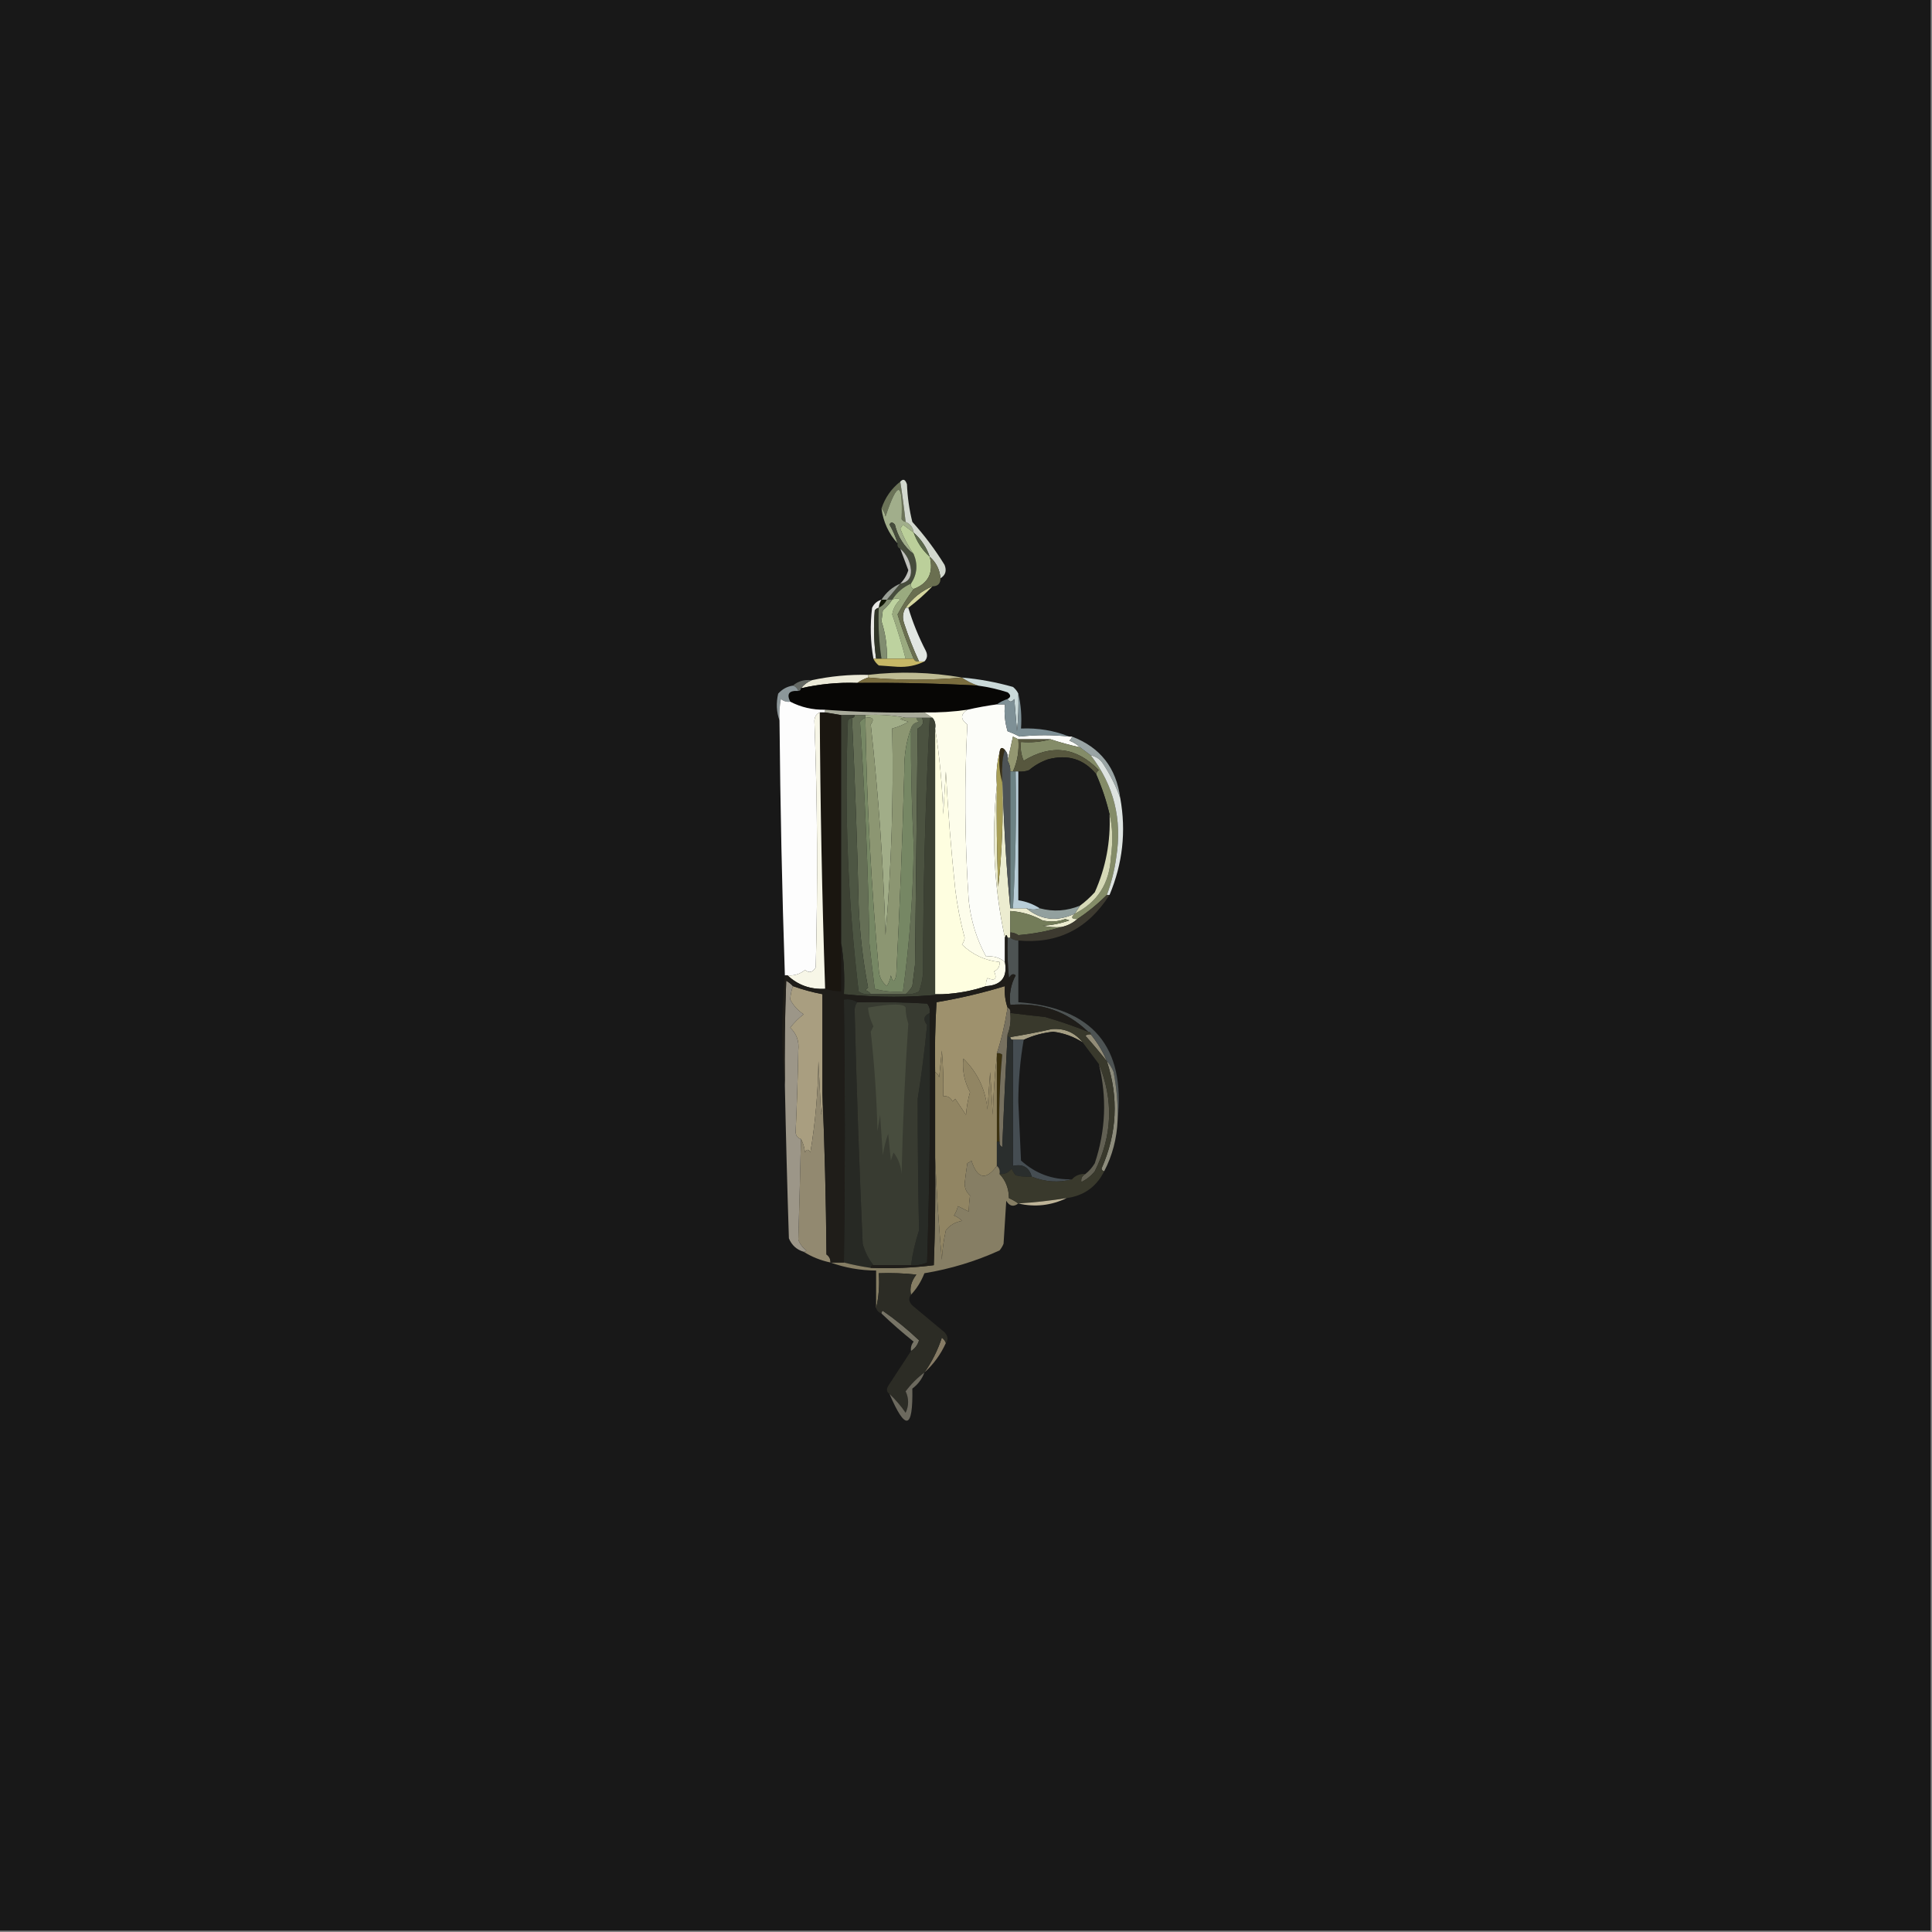 <?xml version="1.0" encoding="UTF-8"?>
<!DOCTYPE svg PUBLIC "-//W3C//DTD SVG 1.1//EN" "http://www.w3.org/Graphics/SVG/1.1/DTD/svg11.dtd">
<svg xmlns="http://www.w3.org/2000/svg" version="1.1" width="720px" height="720px" style="shape-rendering:geometricPrecision; text-rendering:geometricPrecision; image-rendering:optimizeQuality; fill-rule:evenodd; clip-rule:evenodd" xmlns:xlink="http://www.w3.org/1999/xlink">
<rect width="100%" height="100%" fill="#808080" stroke="none"/>
<g><path style="opacity:1" fill="#181818" d="M -0.5,-0.5 C 239.5,-0.5 479.5,-0.5 719.5,-0.5C 719.5,239.5 719.5,479.5 719.5,719.5C 479.5,719.5 239.5,719.5 -0.5,719.5C -0.5,479.5 -0.5,239.5 -0.5,-0.5 Z"/></g>
<g><path style="opacity:1" fill="#6b7358" d="M 335.5,179.5 C 336.266,184.363 336.932,189.363 337.5,194.5C 336.883,194.389 336.383,194.056 336,193.5C 336.545,179.278 334.545,178.945 330,192.5C 329.768,191.263 329.268,190.263 328.5,189.5C 329.861,185.429 332.195,182.095 335.5,179.5 Z"/></g>
<g><path style="opacity:1" fill="#a1ae8b" d="M 337.5,194.5 C 339.262,195.262 340.262,196.596 340.5,198.5C 339.185,197.524 337.852,196.524 336.5,195.5C 336.167,196 335.833,196.5 335.5,197C 336.79,200.415 338.456,203.582 340.5,206.5C 336.954,203.774 334.621,200.107 333.5,195.5C 332.604,194.494 331.938,194.494 331.5,195.5C 332.788,197.739 333.788,200.072 334.5,202.5C 331.171,198.839 329.171,194.506 328.5,189.5C 329.268,190.263 329.768,191.263 330,192.5C 334.545,178.945 336.545,179.278 336,193.5C 336.383,194.056 336.883,194.389 337.5,194.5 Z"/></g>
<g><path style="opacity:1" fill="#d2d8ce" d="M 335.5,179.5 C 336.566,178.308 337.399,178.641 338,180.5C 338.189,185.251 338.855,189.917 340,194.5C 344.487,199.476 348.487,204.809 352,210.5C 352.877,212.674 352.377,214.341 350.5,215.5C 350.206,212.246 348.873,209.579 346.5,207.5C 345.277,203.951 343.277,200.951 340.5,198.5C 340.262,196.596 339.262,195.262 337.5,194.5C 336.932,189.363 336.266,184.363 335.5,179.5 Z"/></g>
<g><path style="opacity:1" fill="#464c3c" d="M 340.5,206.5 C 342.122,210.376 341.789,214.043 339.5,217.5C 336.553,218.781 334.219,220.781 332.5,223.5C 331.833,223.5 331.167,223.5 330.5,223.5C 332.167,221.5 333.833,219.5 335.5,217.5C 338.286,217.044 339.619,215.377 339.5,212.5C 339.2,209.234 337.867,206.567 335.5,204.5C 334.662,204.158 334.328,203.492 334.5,202.5C 333.788,200.072 332.788,197.739 331.5,195.5C 331.938,194.494 332.604,194.494 333.5,195.5C 334.621,200.107 336.954,203.774 340.5,206.5 Z"/></g>
<g><path style="opacity:1" fill="#bbcf9a" d="M 340.5,198.5 C 341.759,202.025 343.759,205.025 346.5,207.5C 347.968,213.422 345.968,217.422 340.5,219.5C 339.662,219.158 339.328,218.492 339.5,217.5C 341.789,214.043 342.122,210.376 340.5,206.5C 338.456,203.582 336.79,200.415 335.5,197C 335.833,196.5 336.167,196 336.5,195.5C 337.852,196.524 339.185,197.524 340.5,198.5 Z"/></g>
<g><path style="opacity:1" fill="#5b694b" d="M 340.5,198.5 C 343.277,200.951 345.277,203.951 346.5,207.5C 343.759,205.025 341.759,202.025 340.5,198.5 Z"/></g>
<g><path style="opacity:1" fill="#c0c1bc" d="M 335.5,204.5 C 337.867,206.567 339.2,209.234 339.5,212.5C 339.619,215.377 338.286,217.044 335.5,217.5C 336.908,216.089 337.908,214.423 338.5,212.5C 337.49,209.817 336.49,207.151 335.5,204.5 Z"/></g>
<g><path style="opacity:1" fill="#9a9f96" d="M 335.5,217.5 C 333.833,219.5 332.167,221.5 330.5,223.5C 329.833,223.5 329.167,223.5 328.5,223.5C 330.239,220.757 332.573,218.757 335.5,217.5 Z"/></g>
<g><path style="opacity:1" fill="#d4d69e" d="M 347.5,218.5 C 344.729,221.392 341.729,224.058 338.5,226.5C 338.167,226.5 337.833,226.5 337.5,226.5C 340.095,222.874 343.428,220.208 347.5,218.5 Z"/></g>
<g><path style="opacity:1" fill="#111706" d="M 328.5,223.5 C 329.167,223.5 329.833,223.5 330.5,223.5C 329.833,224.833 328.833,225.833 327.5,226.5C 327.557,225.391 327.89,224.391 328.5,223.5 Z"/></g>
<g><path style="opacity:1" fill="#e1e6e1" d="M 337.5,226.5 C 337.833,226.5 338.167,226.5 338.5,226.5C 340.168,231.998 342.335,237.331 345,242.5C 345.765,244.066 345.598,245.399 344.5,246.5C 343.833,246.5 343.167,246.5 342.5,246.5C 340.405,241.971 338.572,237.304 337,232.5C 336.211,230.288 336.378,228.288 337.5,226.5 Z"/></g>
<g><path style="opacity:1" fill="#9aaa7f" d="M 339.5,217.5 C 339.328,218.492 339.662,219.158 340.5,219.5C 338.27,222.555 336.27,225.721 334.5,229C 336.209,234.63 338.209,240.13 340.5,245.5C 339.5,245.5 338.5,245.5 337.5,245.5C 336.069,239.948 334.403,234.448 332.5,229C 332.834,226.825 333.834,224.992 335.5,223.5C 334.767,222.913 333.767,222.913 332.5,223.5C 334.219,220.781 336.553,218.781 339.5,217.5 Z"/></g>
<g><path style="opacity:1" fill="#e8e8e5" d="M 328.5,223.5 C 327.89,224.391 327.557,225.391 327.5,226.5C 326.883,226.611 326.383,226.944 326,227.5C 325.501,233.516 325.668,239.516 326.5,245.5C 326.167,245.5 325.833,245.5 325.5,245.5C 324.376,239.248 324.21,232.915 325,226.5C 325.759,224.937 326.926,223.937 328.5,223.5 Z"/></g>
<g><path style="opacity:1" fill="#303527" d="M 327.5,226.5 C 327.209,232.923 327.542,239.256 328.5,245.5C 327.833,245.5 327.167,245.5 326.5,245.5C 325.668,239.516 325.501,233.516 326,227.5C 326.383,226.944 326.883,226.611 327.5,226.5 Z"/></g>
<g><path style="opacity:1" fill="#bdd29f" d="M 337.5,245.5 C 335.167,245.5 332.833,245.5 330.5,245.5C 330.649,240.691 329.983,236.025 328.5,231.5C 328.667,230.167 328.833,228.833 329,227.5C 330.376,226.295 331.542,224.962 332.5,223.5C 333.767,222.913 334.767,222.913 335.5,223.5C 333.834,224.992 332.834,226.825 332.5,229C 334.403,234.448 336.069,239.948 337.5,245.5 Z"/></g>
<g><path style="opacity:1" fill="#818d70" d="M 330.5,223.5 C 331.167,223.5 331.833,223.5 332.5,223.5C 331.542,224.962 330.376,226.295 329,227.5C 328.833,228.833 328.667,230.167 328.5,231.5C 329.983,236.025 330.649,240.691 330.5,245.5C 329.833,245.5 329.167,245.5 328.5,245.5C 327.542,239.256 327.209,232.923 327.5,226.5C 328.833,225.833 329.833,224.833 330.5,223.5 Z"/></g>
<g><path style="opacity:1" fill="#6a6f50" d="M 346.5,207.5 C 348.873,209.579 350.206,212.246 350.5,215.5C 350.5,217.5 349.5,218.5 347.5,218.5C 343.428,220.208 340.095,222.874 337.5,226.5C 336.378,228.288 336.211,230.288 337,232.5C 338.572,237.304 340.405,241.971 342.5,246.5C 341.508,246.672 340.842,246.338 340.5,245.5C 338.209,240.13 336.209,234.63 334.5,229C 336.27,225.721 338.27,222.555 340.5,219.5C 345.968,217.422 347.968,213.422 346.5,207.5 Z"/></g>
<g><path style="opacity:1" fill="#c6b766" d="M 325.5,245.5 C 325.833,245.5 326.167,245.5 326.5,245.5C 327.167,245.5 327.833,245.5 328.5,245.5C 329.167,245.5 329.833,245.5 330.5,245.5C 332.833,245.5 335.167,245.5 337.5,245.5C 338.5,245.5 339.5,245.5 340.5,245.5C 340.842,246.338 341.508,246.672 342.5,246.5C 343.167,246.5 343.833,246.5 344.5,246.5C 341.474,248.019 338.141,248.685 334.5,248.5C 332.167,248.333 329.833,248.167 327.5,248C 326.619,247.292 325.953,246.458 325.5,245.5 Z"/></g>
<g><path style="opacity:1" fill="#bebb93" d="M 358.5,252.5 C 346.816,253.554 335.149,253.554 323.5,252.5C 323.5,252.167 323.5,251.833 323.5,251.5C 335.203,250.14 346.869,250.474 358.5,252.5 Z"/></g>
<g><path style="opacity:1" fill="#ebe9d7" d="M 323.5,251.5 C 323.5,251.833 323.5,252.167 323.5,252.5C 322.005,252.989 320.671,253.655 319.5,254.5C 312.398,254.251 305.398,254.918 298.5,256.5C 299.59,255.143 300.924,254.143 302.5,253.5C 309.41,252.007 316.41,251.341 323.5,251.5 Z"/></g>
<g><path style="opacity:1" fill="#796c3e" d="M 323.5,252.5 C 335.149,253.554 346.816,253.554 358.5,252.5C 360.371,253.797 362.371,254.797 364.5,255.5C 349.515,254.691 334.515,254.358 319.5,254.5C 320.671,253.655 322.005,252.989 323.5,252.5 Z"/></g>
<g><path style="opacity:1" fill="#646863" d="M 302.5,253.5 C 300.924,254.143 299.59,255.143 298.5,256.5C 298.5,257.167 298.167,257.5 297.5,257.5C 297.167,256.5 296.5,255.833 295.5,255.5C 297.438,253.837 299.772,253.171 302.5,253.5 Z"/></g>
<g><path style="opacity:1" fill="#070605" d="M 319.5,254.5 C 334.515,254.358 349.515,254.691 364.5,255.5C 368.229,256.013 371.896,256.846 375.5,258C 376.774,258.977 376.774,259.811 375.5,260.5C 374.005,260.989 372.671,261.655 371.5,262.5C 367.803,263.008 364.136,263.674 360.5,264.5C 355.203,265.275 349.87,265.608 344.5,265.5C 332.141,265.728 319.807,265.395 307.5,264.5C 302.85,264.586 298.517,263.586 294.5,261.5C 293.046,258.6 294.046,257.267 297.5,257.5C 298.167,257.5 298.5,257.167 298.5,256.5C 305.398,254.918 312.398,254.251 319.5,254.5 Z"/></g>
<g><path style="opacity:1" fill="#8c979a" d="M 295.5,255.5 C 296.5,255.833 297.167,256.5 297.5,257.5C 294.046,257.267 293.046,258.6 294.5,261.5C 293.178,261.67 292.011,261.337 291,260.5C 290.503,263.146 290.336,265.813 290.5,268.5C 289.359,265.36 289.192,262.027 290,258.5C 291.488,256.84 293.321,255.84 295.5,255.5 Z"/></g>
<g><path style="opacity:1" fill="#cad9d9" d="M 358.5,252.5 C 364.941,253.063 371.275,254.23 377.5,256C 378.381,256.708 379.047,257.542 379.5,258.5C 379.666,263.179 379.499,267.845 379,272.5C 378.667,268.5 378.333,264.5 378,260.5C 377.023,261.774 376.189,261.774 375.5,260.5C 376.774,259.811 376.774,258.977 375.5,258C 371.896,256.846 368.229,256.013 364.5,255.5C 362.371,254.797 360.371,253.797 358.5,252.5 Z"/></g>
<g><path style="opacity:1" fill="#fdfdfd" d="M 294.5,261.5 C 298.517,263.586 302.85,264.586 307.5,264.5C 307.5,264.833 307.5,265.167 307.5,265.5C 306.833,265.5 306.167,265.5 305.5,265.5C 304.307,265.97 303.64,266.97 303.5,268.5C 304.644,299.15 304.811,329.817 304,360.5C 302.921,362.394 301.587,362.727 300,361.5C 298.103,363.016 295.936,363.683 293.5,363.5C 293.167,363.5 292.833,363.5 292.5,363.5C 291.45,331.906 290.783,300.239 290.5,268.5C 290.336,265.813 290.503,263.146 291,260.5C 292.011,261.337 293.178,261.67 294.5,261.5 Z"/></g>
<g><path style="opacity:1" fill="#fcfdf9" d="M 371.5,262.5 C 372.5,262.5 373.5,262.5 374.5,262.5C 374.18,265.898 374.513,269.232 375.5,272.5C 377.059,273.074 378.559,273.74 380,274.5C 386.236,273.812 392.403,273.812 398.5,274.5C 398.833,274.5 399.167,274.5 399.5,274.5C 399.389,275.117 399.056,275.617 398.5,276C 400.066,276.608 401.4,277.442 402.5,278.5C 398.777,277.703 395.11,276.703 391.5,275.5C 387.5,275.5 383.5,275.5 379.5,275.5C 378.85,275.196 378.183,274.863 377.5,274.5C 376.833,277.642 376.166,280.642 375.5,283.5C 375.768,281.901 375.434,280.568 374.5,279.5C 373.377,278.243 372.711,278.576 372.5,280.5C 371.517,284.298 371.183,288.298 371.5,292.5C 369.454,311.68 370.454,330.68 374.5,349.5C 374.5,352.5 374.5,355.5 374.5,358.5C 372.521,356.832 370.188,356.166 367.5,356.5C 363.974,350.1 361.807,343.1 361,335.5C 359.521,313.608 359.355,291.774 360.5,270C 357.892,268.063 357.892,266.23 360.5,264.5C 364.136,263.674 367.803,263.008 371.5,262.5 Z"/></g>
<g><path style="opacity:1" fill="#a9ab9b" d="M 307.5,265.5 C 307.5,265.167 307.5,264.833 307.5,264.5C 319.807,265.395 332.141,265.728 344.5,265.5C 345.5,266.167 346.5,266.833 347.5,267.5C 347.167,267.5 346.833,267.5 346.5,267.5C 345.5,267.5 344.5,267.5 343.5,267.5C 342.833,267.5 342.167,267.5 341.5,267.5C 340.167,267.5 338.833,267.5 337.5,267.5C 332.695,266.513 327.695,266.179 322.5,266.5C 321.167,266.5 319.833,266.5 318.5,266.5C 316.833,266.5 315.167,266.5 313.5,266.5C 311.5,266.167 309.5,265.833 307.5,265.5 Z"/></g>
<g><path style="opacity:1" fill="#fdfdeb" d="M 360.5,264.5 C 357.892,266.23 357.892,268.063 360.5,270C 359.355,291.774 359.521,313.608 361,335.5C 361.807,343.1 363.974,350.1 367.5,356.5C 370.188,356.166 372.521,356.832 374.5,358.5C 375.519,364.144 373.186,367.144 367.5,367.5C 367.351,366.448 367.517,365.448 368,364.5C 370.833,365.667 371.667,364.833 370.5,362C 371.973,361.29 372.64,360.124 372.5,358.5C 367.119,357.979 362.452,355.812 358.5,352C 359.059,351.275 359.392,350.442 359.5,349.5C 357.917,343.591 356.751,337.591 356,331.5C 354.443,316.864 353.277,302.197 352.5,287.5C 352.167,292.833 351.833,298.167 351.5,303.5C 351.153,292.468 350.153,281.802 348.5,271.5C 348.768,269.901 348.434,268.568 347.5,267.5C 346.5,266.833 345.5,266.167 344.5,265.5C 349.87,265.608 355.203,265.275 360.5,264.5 Z"/></g>
<g><path style="opacity:1" fill="#7e9096" d="M 379.5,258.5 C 380.485,262.634 380.818,266.968 380.5,271.5C 386.835,271.238 392.835,272.238 398.5,274.5C 392.403,273.812 386.236,273.812 380,274.5C 378.559,273.74 377.059,273.074 375.5,272.5C 374.513,269.232 374.18,265.898 374.5,262.5C 373.5,262.5 372.5,262.5 371.5,262.5C 372.671,261.655 374.005,260.989 375.5,260.5C 376.189,261.774 377.023,261.774 378,260.5C 378.333,264.5 378.667,268.5 379,272.5C 379.499,267.845 379.666,263.179 379.5,258.5 Z"/></g>
<g><path style="opacity:1" fill="#848c68" d="M 391.5,275.5 C 395.11,276.703 398.777,277.703 402.5,278.5C 403.795,279.488 405.128,280.488 406.5,281.5C 415.094,292.673 418.261,305.339 416,319.5C 415.34,324.31 414.173,328.977 412.5,333.5C 409.129,336.871 405.463,339.871 401.5,342.5C 399.302,342.591 398.969,341.925 400.5,340.5C 408.966,336.276 413.466,329.276 414,319.5C 414.813,313.41 414.646,308.076 413.5,303.5C 412.31,298.433 410.643,293.433 408.5,288.5C 408.611,287.883 408.944,287.383 409.5,287C 401.159,278.398 391.826,277.231 381.5,283.5C 380.526,281.257 380.192,278.924 380.5,276.5C 384.371,276.815 388.038,276.482 391.5,275.5 Z"/></g>
<g><path style="opacity:1" fill="#949771" d="M 379.5,275.5 C 379.849,279.742 379.183,283.742 377.5,287.5C 377.167,287.5 376.833,287.5 376.5,287.5C 376.567,286.041 376.234,284.708 375.5,283.5C 376.166,280.642 376.833,277.642 377.5,274.5C 378.183,274.863 378.85,275.196 379.5,275.5 Z"/></g>
<g><path style="opacity:1" fill="#57573e" d="M 379.5,275.5 C 383.5,275.5 387.5,275.5 391.5,275.5C 388.038,276.482 384.371,276.815 380.5,276.5C 380.192,278.924 380.526,281.257 381.5,283.5C 391.826,277.231 401.159,278.398 409.5,287C 408.944,287.383 408.611,287.883 408.5,288.5C 403.872,282.848 397.872,281.015 390.5,283C 387.929,283.901 385.596,285.234 383.5,287C 382.207,287.49 380.873,287.657 379.5,287.5C 379.167,287.5 378.833,287.5 378.5,287.5C 378.167,287.5 377.833,287.5 377.5,287.5C 379.183,283.742 379.849,279.742 379.5,275.5 Z"/></g>
<g><path style="opacity:1" fill="#352d17" d="M 374.5,279.5 C 373.85,281.435 373.517,283.435 373.5,285.5C 373.5,287.5 373.5,289.5 373.5,291.5C 372.518,288.038 372.185,284.371 372.5,280.5C 372.711,278.576 373.377,278.243 374.5,279.5 Z"/></g>
<g><path style="opacity:1" fill="#99a4a4" d="M 399.5,274.5 C 410.019,278.497 416.019,286.164 417.5,297.5C 415.907,292.98 413.74,288.647 411,284.5C 409.871,282.859 408.371,281.859 406.5,281.5C 405.128,280.488 403.795,279.488 402.5,278.5C 401.4,277.442 400.066,276.608 398.5,276C 399.056,275.617 399.389,275.117 399.5,274.5 Z"/></g>
<g><path style="opacity:1" fill="#191919" d="M 408.5,288.5 C 410.643,293.433 412.31,298.433 413.5,303.5C 413.934,313.642 412.101,323.309 408,332.5C 406.27,334.402 404.437,336.069 402.5,337.5C 397.571,339.531 392.571,339.864 387.5,338.5C 385.046,336.94 382.38,335.94 379.5,335.5C 379.5,319.5 379.5,303.5 379.5,287.5C 380.873,287.657 382.207,287.49 383.5,287C 385.596,285.234 387.929,283.901 390.5,283C 397.872,281.015 403.872,282.848 408.5,288.5 Z"/></g>
<g><path style="opacity:1" fill="#fefee0" d="M 348.5,271.5 C 350.153,281.802 351.153,292.468 351.5,303.5C 351.833,298.167 352.167,292.833 352.5,287.5C 353.277,302.197 354.443,316.864 356,331.5C 356.751,337.591 357.917,343.591 359.5,349.5C 359.392,350.442 359.059,351.275 358.5,352C 362.452,355.812 367.119,357.979 372.5,358.5C 372.64,360.124 371.973,361.29 370.5,362C 371.667,364.833 370.833,365.667 368,364.5C 367.517,365.448 367.351,366.448 367.5,367.5C 362.346,369.238 357.012,370.238 351.5,370.5C 350.5,370.5 349.5,370.5 348.5,370.5C 348.5,337.5 348.5,304.5 348.5,271.5 Z"/></g>
<g><path style="opacity:1" fill="#1a1610" d="M 305.5,265.5 C 306.167,265.5 306.833,265.5 307.5,265.5C 309.5,265.833 311.5,266.167 313.5,266.5C 313.5,294.833 313.5,323.167 313.5,351.5C 313.5,357.5 313.5,363.5 313.5,369.5C 311.435,369.483 309.435,369.15 307.5,368.5C 306.36,334.24 305.693,299.907 305.5,265.5 Z"/></g>
<g><path style="opacity:1" fill="#a1ad88" d="M 322.5,267.5 C 322.5,267.167 322.5,266.833 322.5,266.5C 327.695,266.179 332.695,266.513 337.5,267.5C 336.761,267.369 336.094,267.536 335.5,268C 336.5,268.333 337.5,268.667 338.5,269C 336.58,270.122 334.58,270.956 332.5,271.5C 333.049,297.219 332.215,322.885 330,348.5C 329.214,322.185 327.381,296.018 324.5,270C 325.943,267.922 325.276,267.089 322.5,267.5 Z"/></g>
<g><path style="opacity:1" fill="#dde3e0" d="M 406.5,281.5 C 408.371,281.859 409.871,282.859 411,284.5C 413.74,288.647 415.907,292.98 417.5,297.5C 419.723,309.808 418.39,321.808 413.5,333.5C 413.167,333.5 412.833,333.5 412.5,333.5C 414.173,328.977 415.34,324.31 416,319.5C 418.261,305.339 415.094,292.673 406.5,281.5 Z"/></g>
<g><path style="opacity:1" fill="#ececd0" d="M 373.5,285.5 C 373.838,303.357 374.838,321.024 376.5,338.5C 376.833,338.5 377.167,338.5 377.5,338.5C 379.167,338.5 380.833,338.5 382.5,338.5C 387.998,342.927 393.998,343.594 400.5,340.5C 398.969,341.925 399.302,342.591 401.5,342.5C 399.819,344.008 397.819,345.008 395.5,345.5C 393.143,345.663 390.81,345.497 388.5,345C 391.956,344.82 395.289,344.153 398.5,343C 398,342.833 397.5,342.667 397,342.5C 394.213,343.517 391.38,343.684 388.5,343C 384.732,340.944 380.732,339.778 376.5,339.5C 376.5,342.167 376.5,344.833 376.5,347.5C 376.5,348.167 376.5,348.833 376.5,349.5C 376.167,349.5 375.833,349.5 375.5,349.5C 375.167,348.167 374.833,348.167 374.5,349.5C 370.454,330.68 369.454,311.68 371.5,292.5C 371.333,305.171 371.5,317.838 372,330.5C 373.443,317.574 373.943,304.574 373.5,291.5C 373.5,289.5 373.5,287.5 373.5,285.5 Z"/></g>
<g><path style="opacity:1" fill="#d6d9b7" d="M 400.5,340.5 C 401.167,339.5 401.833,338.5 402.5,337.5C 404.437,336.069 406.27,334.402 408,332.5C 412.101,323.309 413.934,313.642 413.5,303.5C 414.646,308.076 414.813,313.41 414,319.5C 413.466,329.276 408.966,336.276 400.5,340.5 Z"/></g>
<g><path style="opacity:1" fill="#4d5356" d="M 374.5,279.5 C 375.434,280.568 375.768,281.901 375.5,283.5C 376.234,284.708 376.567,286.041 376.5,287.5C 376.5,304.5 376.5,321.5 376.5,338.5C 374.838,321.024 373.838,303.357 373.5,285.5C 373.517,283.435 373.85,281.435 374.5,279.5 Z"/></g>
<g><path style="opacity:1" fill="#6c8284" d="M 376.5,287.5 C 376.833,287.5 377.167,287.5 377.5,287.5C 377.833,287.5 378.167,287.5 378.5,287.5C 378.818,304.577 378.485,321.577 377.5,338.5C 377.167,338.5 376.833,338.5 376.5,338.5C 376.5,321.5 376.5,304.5 376.5,287.5 Z"/></g>
<g><path style="opacity:1" fill="#656f56" d="M 318.5,266.5 C 319.833,266.5 321.167,266.5 322.5,266.5C 322.5,266.833 322.5,267.167 322.5,267.5C 321.711,267.783 321.044,268.283 320.5,269C 322.34,296.279 323.507,323.779 324,351.5C 324.594,357.175 325.26,362.842 326,368.5C 329.394,369.456 332.894,369.789 336.5,369.5C 338.99,351.442 340.323,333.276 340.5,315C 339.74,300.509 339.407,286.009 339.5,271.5C 339.881,270.069 340.881,269.236 342.5,269C 341.944,268.617 341.611,268.117 341.5,267.5C 342.167,267.5 342.833,267.5 343.5,267.5C 344.512,269.1 344.012,270.434 342,271.5C 341.667,300.833 341.333,330.167 341,359.5C 340.667,362.167 340.333,364.833 340,367.5C 339.302,368.691 338.469,369.691 337.5,370.5C 333.167,370.5 328.833,370.5 324.5,370.5C 324.082,369.778 323.416,369.278 322.5,369C 322.833,368.667 323.167,368.333 323.5,368C 321.559,357.97 320.393,347.803 320,337.5C 319.458,314.141 318.624,290.808 317.5,267.5C 318.167,267.5 318.5,267.167 318.5,266.5 Z"/></g>
<g><path style="opacity:1" fill="#b8cdd7" d="M 378.5,287.5 C 378.833,287.5 379.167,287.5 379.5,287.5C 379.5,303.5 379.5,319.5 379.5,335.5C 382.38,335.94 385.046,336.94 387.5,338.5C 386.065,339.096 384.398,339.096 382.5,338.5C 380.833,338.5 379.167,338.5 377.5,338.5C 378.485,321.577 378.818,304.577 378.5,287.5 Z"/></g>
<g><path style="opacity:1" fill="#f7f6e7" d="M 305.5,265.5 C 305.693,299.907 306.36,334.24 307.5,368.5C 302.032,368.791 297.365,367.124 293.5,363.5C 295.936,363.683 298.103,363.016 300,361.5C 301.587,362.727 302.921,362.394 304,360.5C 304.811,329.817 304.644,299.15 303.5,268.5C 303.64,266.97 304.307,265.97 305.5,265.5 Z"/></g>
<g><path style="opacity:1" fill="#a79e56" d="M 372.5,280.5 C 372.185,284.371 372.518,288.038 373.5,291.5C 373.943,304.574 373.443,317.574 372,330.5C 371.5,317.838 371.333,305.171 371.5,292.5C 371.183,288.298 371.517,284.298 372.5,280.5 Z"/></g>
<g><path style="opacity:1" fill="#92a09e" d="M 402.5,337.5 C 401.833,338.5 401.167,339.5 400.5,340.5C 393.998,343.594 387.998,342.927 382.5,338.5C 384.398,339.096 386.065,339.096 387.5,338.5C 392.571,339.864 397.571,339.531 402.5,337.5 Z"/></g>
<g><path style="opacity:1" fill="#737c59" d="M 395.5,345.5 C 390.399,347.049 385.066,348.049 379.5,348.5C 378.583,347.873 377.583,347.539 376.5,347.5C 376.5,344.833 376.5,342.167 376.5,339.5C 380.732,339.778 384.732,340.944 388.5,343C 391.38,343.684 394.213,343.517 397,342.5C 397.5,342.667 398,342.833 398.5,343C 395.289,344.153 391.956,344.82 388.5,345C 390.81,345.497 393.143,345.663 395.5,345.5 Z"/></g>
<g><path style="opacity:1" fill="#3d4234" d="M 313.5,266.5 C 315.167,266.5 316.833,266.5 318.5,266.5C 318.5,267.167 318.167,267.5 317.5,267.5C 316.883,267.611 316.383,267.944 316,268.5C 314.656,302.29 315.989,335.957 320,369.5C 321.356,370.38 322.856,370.714 324.5,370.5C 328.833,370.5 333.167,370.5 337.5,370.5C 339.262,370.643 340.929,370.309 342.5,369.5C 343.314,367.234 343.814,364.9 344,362.5C 344.011,330.786 344.845,299.12 346.5,267.5C 346.833,267.5 347.167,267.5 347.5,267.5C 348.434,268.568 348.768,269.901 348.5,271.5C 348.5,304.5 348.5,337.5 348.5,370.5C 349.5,370.5 350.5,370.5 351.5,370.5C 339.307,371.783 326.974,371.783 314.5,370.5C 314.823,363.978 314.49,357.645 313.5,351.5C 313.5,323.167 313.5,294.833 313.5,266.5 Z"/></g>
<g><path style="opacity:1" fill="#8c9672" d="M 322.5,267.5 C 325.276,267.089 325.943,267.922 324.5,270C 327.381,296.018 329.214,322.185 330,348.5C 332.215,322.885 333.049,297.219 332.5,271.5C 334.58,270.956 336.58,270.122 338.5,269C 337.5,268.667 336.5,268.333 335.5,268C 336.094,267.536 336.761,267.369 337.5,267.5C 338.833,267.5 340.167,267.5 341.5,267.5C 341.611,268.117 341.944,268.617 342.5,269C 340.881,269.236 339.881,270.069 339.5,271.5C 337.711,276.407 336.878,281.74 337,287.5C 336.323,312.85 335.323,338.183 334,363.5C 333.333,366.167 332.667,366.167 332,363.5C 331.781,364.938 331.281,366.271 330.5,367.5C 328.613,365.974 327.613,363.974 327.5,361.5C 324.668,330.173 323.001,298.84 322.5,267.5 Z"/></g>
<g><path style="opacity:1" fill="#4b5240" d="M 343.5,267.5 C 344.5,267.5 345.5,267.5 346.5,267.5C 344.845,299.12 344.011,330.786 344,362.5C 343.814,364.9 343.314,367.234 342.5,369.5C 340.929,370.309 339.262,370.643 337.5,370.5C 338.469,369.691 339.302,368.691 340,367.5C 340.333,364.833 340.667,362.167 341,359.5C 341.333,330.167 341.667,300.833 342,271.5C 344.012,270.434 344.512,269.1 343.5,267.5 Z"/></g>
<g><path style="opacity:1" fill="#768764" d="M 322.5,267.5 C 323.001,298.84 324.668,330.173 327.5,361.5C 327.613,363.974 328.613,365.974 330.5,367.5C 331.281,366.271 331.781,364.938 332,363.5C 332.667,366.167 333.333,366.167 334,363.5C 335.323,338.183 336.323,312.85 337,287.5C 336.878,281.74 337.711,276.407 339.5,271.5C 339.407,286.009 339.74,300.509 340.5,315C 340.323,333.276 338.99,351.442 336.5,369.5C 332.894,369.789 329.394,369.456 326,368.5C 325.26,362.842 324.594,357.175 324,351.5C 323.507,323.779 322.34,296.279 320.5,269C 321.044,268.283 321.711,267.783 322.5,267.5 Z"/></g>
<g><path style="opacity:1" fill="#3d3a30" d="M 412.5,333.5 C 412.833,333.5 413.167,333.5 413.5,333.5C 405.439,346.198 394.106,351.864 379.5,350.5C 378.391,350.443 377.391,350.11 376.5,349.5C 376.5,348.833 376.5,348.167 376.5,347.5C 377.583,347.539 378.583,347.873 379.5,348.5C 385.066,348.049 390.399,347.049 395.5,345.5C 397.819,345.008 399.819,344.008 401.5,342.5C 405.463,339.871 409.129,336.871 412.5,333.5 Z"/></g>
<g><path style="opacity:1" fill="#4d5643" d="M 317.5,267.5 C 318.624,290.808 319.458,314.141 320,337.5C 320.393,347.803 321.559,357.97 323.5,368C 323.167,368.333 322.833,368.667 322.5,369C 323.416,369.278 324.082,369.778 324.5,370.5C 322.856,370.714 321.356,370.38 320,369.5C 315.989,335.957 314.656,302.29 316,268.5C 316.383,267.944 316.883,267.611 317.5,267.5 Z"/></g>
<g><path style="opacity:1" fill="#a99e80" d="M 295.5,367.5 C 299.096,368.8 302.763,369.8 306.5,370.5C 306.5,382.833 306.5,395.167 306.5,407.5C 306.664,410.187 306.497,412.854 306,415.5C 305.667,408.833 305.333,402.167 305,395.5C 304.863,406.923 303.863,418.257 302,429.5C 301.333,428.167 300.667,428.167 300,429.5C 299.802,427.618 299.302,425.952 298.5,424.5C 297.305,424.134 296.639,423.301 296.5,422C 296.986,411.613 297.319,401.446 297.5,391.5C 297.893,388.085 296.893,385.251 294.5,383C 295.93,381.114 297.597,379.447 299.5,378C 297.349,376.595 295.682,374.761 294.5,372.5C 294.595,370.785 294.928,369.119 295.5,367.5 Z"/></g>
<g><path style="opacity:1" fill="#9e916d" d="M 375.5,375.5 C 374.458,381.97 373.124,387.636 371.5,392.5C 371.5,392.833 371.5,393.167 371.5,393.5C 370.671,400.655 370.171,407.989 370,415.5C 369.667,410.167 369.333,404.833 369,399.5C 368.667,404.167 368.333,408.833 368,413.5C 367.286,405.997 364.286,399.664 359,394.5C 358.551,398.924 359.385,403.09 361.5,407C 360.718,409.74 360.218,412.574 360,415.5C 358.667,413.5 357.333,411.5 356,409.5C 355.667,409.833 355.333,410.167 355,410.5C 354.29,409.027 353.124,408.36 351.5,408.5C 351.666,402.824 351.499,397.157 351,391.5C 350.667,394.833 350.333,398.167 350,401.5C 349.722,400.584 349.222,399.918 348.5,399.5C 348.334,390.827 348.5,382.16 349,373.5C 357.622,372.053 366.122,370.053 374.5,367.5C 374.279,370.279 374.612,372.946 375.5,375.5 Z"/></g>
<g><path style="opacity:1" fill="#a59e83" d="M 403.5,388.5 C 400.171,386.34 396.504,385.006 392.5,384.5C 388.648,384.896 384.981,385.896 381.5,387.5C 380.167,387.5 378.833,387.5 377.5,387.5C 376.833,387.5 376.5,387.167 376.5,386.5C 381.694,385.654 386.86,384.654 392,383.5C 396.795,383.152 400.629,384.818 403.5,388.5 Z"/></g>
<g><path style="opacity:1" fill="#272924" d="M 319.5,373.5 C 318.853,374.274 318.52,375.274 318.5,376.5C 319.205,405.503 320.205,434.503 321.5,463.5C 322.317,466.467 323.65,469.134 325.5,471.5C 324.833,471.5 324.5,471.833 324.5,472.5C 321.017,471.99 317.684,471.323 314.5,470.5C 314.946,438.004 314.946,405.337 314.5,372.5C 316.415,372.216 318.081,372.549 319.5,373.5 Z"/></g>
<g><path style="opacity:1" fill="#928c77" d="M 406.5,385.5 C 409.014,388.53 411.014,391.863 412.5,395.5C 409.97,392.312 407.304,389.145 404.5,386C 405.094,385.536 405.761,385.369 406.5,385.5 Z"/></g>
<g><path style="opacity:1" fill="#4d5353" d="M 375.5,349.5 C 375.833,349.5 376.167,349.5 376.5,349.5C 377.391,350.11 378.391,350.443 379.5,350.5C 379.5,358.167 379.5,365.833 379.5,373.5C 407.19,375.508 419.524,390.175 416.5,417.5C 416.662,411.445 416.162,405.445 415,399.5C 414.392,397.934 413.558,396.6 412.5,395.5C 411.014,391.863 409.014,388.53 406.5,385.5C 406.5,384.833 406.167,384.5 405.5,384.5C 397.484,376.826 387.817,373.493 376.5,374.5C 376.008,370.543 376.675,366.877 378.5,363.5C 377.645,362.707 376.811,363.04 376,364.5C 375.501,359.511 375.334,354.511 375.5,349.5 Z"/></g>
<g><path style="opacity:1" fill="#181818" d="M 403.5,388.5 C 405.512,391.205 407.512,393.872 409.5,396.5C 412.559,408.985 412.059,421.319 408,433.5C 407.051,435.093 405.885,436.426 404.5,437.5C 402.447,437.402 400.78,438.069 399.5,439.5C 392.251,439.711 385.918,437.378 380.5,432.5C 380.167,425.167 379.833,417.833 379.5,410.5C 379.534,402.599 380.2,394.933 381.5,387.5C 384.981,385.896 388.648,384.896 392.5,384.5C 396.504,385.006 400.171,386.34 403.5,388.5 Z"/></g>
<g><path style="opacity:1" fill="#3c3210" d="M 371.5,392.5 C 372.239,392.369 372.906,392.536 373.5,393C 372.513,403.752 372.18,414.585 372.5,425.5C 372.167,425.5 371.833,425.5 371.5,425.5C 371.5,414.833 371.5,404.167 371.5,393.5C 371.5,393.167 371.5,392.833 371.5,392.5 Z"/></g>
<g><path style="opacity:1" fill="#282b26" d="M 346.5,377.5 C 346.833,408.507 346.5,439.507 345.5,470.5C 343.591,471.348 341.591,471.682 339.5,471.5C 340.119,467.071 341.119,462.738 342.5,458.5C 342.156,442.317 341.99,425.984 342,409.5C 343.455,400.359 344.622,391.193 345.5,382C 343.924,380.005 344.257,378.505 346.5,377.5 Z"/></g>
<g><path style="opacity:1" fill="#918563" d="M 371.5,393.5 C 371.5,404.167 371.5,414.833 371.5,425.5C 371.5,428.5 371.5,431.5 371.5,434.5C 367.407,440.026 364.24,439.359 362,432.5C 361.586,432.957 361.086,433.291 360.5,433.5C 360.121,436.056 359.787,438.556 359.5,441C 359.493,442.812 360.16,444.312 361.5,445.5C 361.245,447.343 361.078,449.343 361,451.5C 359.667,450.833 358.333,450.167 357,449.5C 356.691,450.766 356.191,451.933 355.5,453C 356.672,453.419 357.672,454.085 358.5,455C 356.009,455.409 354.009,456.576 352.5,458.5C 351.675,462.122 351.175,465.789 351,469.5C 349.852,456.815 349.019,444.148 348.5,431.5C 348.5,420.833 348.5,410.167 348.5,399.5C 349.222,399.918 349.722,400.584 350,401.5C 350.333,398.167 350.667,394.833 351,391.5C 351.499,397.157 351.666,402.824 351.5,408.5C 353.124,408.36 354.29,409.027 355,410.5C 355.333,410.167 355.667,409.833 356,409.5C 357.333,411.5 358.667,413.5 360,415.5C 360.218,412.574 360.718,409.74 361.5,407C 359.385,403.09 358.551,398.924 359,394.5C 364.286,399.664 367.286,405.997 368,413.5C 368.333,408.833 368.667,404.167 369,399.5C 369.333,404.833 369.667,410.167 370,415.5C 370.171,407.989 370.671,400.655 371.5,393.5 Z"/></g>
<g><path style="opacity:1" fill="#76705f" d="M 375.5,375.5 C 376.338,375.842 376.672,376.508 376.5,377.5C 376.806,380.385 376.473,383.052 375.5,385.5C 374.8,398.131 374.133,412.131 373.5,427.5C 372.702,427.043 372.369,426.376 372.5,425.5C 372.18,414.585 372.513,403.752 373.5,393C 372.906,392.536 372.239,392.369 371.5,392.5C 373.124,387.636 374.458,381.97 375.5,375.5 Z"/></g>
<g><path style="opacity:1" fill="#8d8c7c" d="M 412.5,395.5 C 413.558,396.6 414.392,397.934 415,399.5C 416.162,405.445 416.662,411.445 416.5,417.5C 416.225,424.269 414.559,430.603 411.5,436.5C 410.957,436.44 410.624,436.107 410.5,435.5C 416.291,422.423 416.958,409.09 412.5,395.5 Z"/></g>
<g><path style="opacity:1" fill="#454d52" d="M 377.5,387.5 C 378.833,387.5 380.167,387.5 381.5,387.5C 380.2,394.933 379.534,402.599 379.5,410.5C 379.833,417.833 380.167,425.167 380.5,432.5C 385.918,437.378 392.251,439.711 399.5,439.5C 394.529,440.841 389.529,440.508 384.5,438.5C 383.517,435.013 381.183,433.68 377.5,434.5C 377.539,418.625 377.539,402.958 377.5,387.5 Z"/></g>
<g><path style="opacity:1" fill="#626053" d="M 409.5,396.5 C 415.077,409.91 414.577,423.244 408,436.5C 406.622,438.213 404.955,439.547 403,440.5C 402.761,439.212 403.261,438.212 404.5,437.5C 405.885,436.426 407.051,435.093 408,433.5C 412.059,421.319 412.559,408.985 409.5,396.5 Z"/></g>
<g><path style="opacity:1" fill="#928970" d="M 306.5,407.5 C 307.332,427.329 307.832,447.329 308,467.5C 309.039,468.244 309.539,469.244 309.5,470.5C 305.851,469.733 302.518,468.4 299.5,466.5C 299.938,466.565 300.272,466.399 300.5,466C 299.101,464.938 298.101,463.605 297.5,462C 297.899,449.066 298.232,436.566 298.5,424.5C 299.302,425.952 299.802,427.618 300,429.5C 300.667,428.167 301.333,428.167 302,429.5C 303.863,418.257 304.863,406.923 305,395.5C 305.333,402.167 305.667,408.833 306,415.5C 306.497,412.854 306.664,410.187 306.5,407.5 Z"/></g>
<g><path style="opacity:1" fill="#2a2e2d" d="M 375.5,385.5 C 375.5,386.167 375.833,386.5 376.5,386.5C 376.5,387.167 376.833,387.5 377.5,387.5C 377.539,402.958 377.539,418.625 377.5,434.5C 381.183,433.68 383.517,435.013 384.5,438.5C 382.473,438.662 380.473,438.495 378.5,438C 377.874,437.25 377.374,436.416 377,435.5C 375.89,437.037 374.39,437.703 372.5,437.5C 372.737,436.209 372.404,435.209 371.5,434.5C 371.5,431.5 371.5,428.5 371.5,425.5C 371.833,425.5 372.167,425.5 372.5,425.5C 372.369,426.376 372.702,427.043 373.5,427.5C 374.133,412.131 374.8,398.131 375.5,385.5 Z"/></g>
<g><path style="opacity:1" fill="#867e64" d="M 348.5,431.5 C 349.019,444.148 349.852,456.815 351,469.5C 351.175,465.789 351.675,462.122 352.5,458.5C 354.009,456.576 356.009,455.409 358.5,455C 357.672,454.085 356.672,453.419 355.5,453C 356.191,451.933 356.691,450.766 357,449.5C 358.333,450.167 359.667,450.833 361,451.5C 361.078,449.343 361.245,447.343 361.5,445.5C 360.16,444.312 359.493,442.812 359.5,441C 359.787,438.556 360.121,436.056 360.5,433.5C 361.086,433.291 361.586,432.957 362,432.5C 364.24,439.359 367.407,440.026 371.5,434.5C 372.404,435.209 372.737,436.209 372.5,437.5C 374.8,439.928 375.967,442.928 376,446.5C 377.302,447.085 378.469,447.751 379.5,448.5C 377.726,449.881 376.226,449.548 375,447.5C 374.667,452.833 374.333,458.167 374,463.5C 373.626,464.416 373.126,465.25 372.5,466C 363.551,470.071 354.218,472.904 344.5,474.5C 343.309,477.568 341.642,480.235 339.5,482.5C 338.939,479.96 339.605,477.46 341.5,475C 336.845,474.501 332.179,474.334 327.5,474.5C 327.818,479.032 327.485,483.366 326.5,487.5C 326.5,482.833 326.5,478.167 326.5,473.5C 320.54,473.452 314.873,472.452 309.5,470.5C 311.167,470.5 312.833,470.5 314.5,470.5C 317.684,471.323 321.017,471.99 324.5,472.5C 332.42,472.815 340.253,472.482 348,471.5C 348.5,458.171 348.667,444.837 348.5,431.5 Z"/></g>
<g><path style="opacity:1" fill="#9c9688" d="M 295.5,367.5 C 294.928,369.119 294.595,370.785 294.5,372.5C 295.682,374.761 297.349,376.595 299.5,378C 297.597,379.447 295.93,381.114 294.5,383C 296.893,385.251 297.893,388.085 297.5,391.5C 297.319,401.446 296.986,411.613 296.5,422C 296.639,423.301 297.305,424.134 298.5,424.5C 298.232,436.566 297.899,449.066 297.5,462C 298.101,463.605 299.101,464.938 300.5,466C 300.272,466.399 299.938,466.565 299.5,466.5C 296.888,465.723 295.055,464.056 294,461.5C 293.382,442.501 292.882,423.501 292.5,404.5C 292.333,391.496 292.5,378.496 293,365.5C 293.995,366.066 294.828,366.733 295.5,367.5 Z"/></g>
<g><path style="opacity:1" fill="#39392c" d="M 376.5,377.5 C 380.819,378.035 385.152,378.535 389.5,379C 395.006,380.599 400.339,382.432 405.5,384.5C 406.167,384.5 406.5,384.833 406.5,385.5C 405.761,385.369 405.094,385.536 404.5,386C 407.304,389.145 409.97,392.312 412.5,395.5C 416.958,409.09 416.291,422.423 410.5,435.5C 410.624,436.107 410.957,436.44 411.5,436.5C 408.61,442.282 403.943,445.615 397.5,446.5C 391.534,447.447 385.534,448.114 379.5,448.5C 378.469,447.751 377.302,447.085 376,446.5C 375.967,442.928 374.8,439.928 372.5,437.5C 374.39,437.703 375.89,437.037 377,435.5C 377.374,436.416 377.874,437.25 378.5,438C 380.473,438.495 382.473,438.662 384.5,438.5C 389.529,440.508 394.529,440.841 399.5,439.5C 400.78,438.069 402.447,437.402 404.5,437.5C 403.261,438.212 402.761,439.212 403,440.5C 404.955,439.547 406.622,438.213 408,436.5C 414.577,423.244 415.077,409.91 409.5,396.5C 407.512,393.872 405.512,391.205 403.5,388.5C 400.629,384.818 396.795,383.152 392,383.5C 386.86,384.654 381.694,385.654 376.5,386.5C 375.833,386.5 375.5,386.167 375.5,385.5C 376.473,383.052 376.806,380.385 376.5,377.5 Z"/></g>
<g><path style="opacity:1" fill="#beb498" d="M 397.5,446.5 C 391.689,449.281 385.689,449.947 379.5,448.5C 385.534,448.114 391.534,447.447 397.5,446.5 Z"/></g>
<g><path style="opacity:1" fill="#383b31" d="M 319.5,373.5 C 328.173,373.334 336.84,373.5 345.5,374C 346.337,375.011 346.67,376.178 346.5,377.5C 344.257,378.505 343.924,380.005 345.5,382C 344.622,391.193 343.455,400.359 342,409.5C 341.99,425.984 342.156,442.317 342.5,458.5C 341.119,462.738 340.119,467.071 339.5,471.5C 334.833,471.5 330.167,471.5 325.5,471.5C 323.65,469.134 322.317,466.467 321.5,463.5C 320.205,434.503 319.205,405.503 318.5,376.5C 318.52,375.274 318.853,374.274 319.5,373.5 Z"/></g>
<g><path style="opacity:1" fill="#1f1d19" d="M 375.5,349.5 C 375.334,354.511 375.501,359.511 376,364.5C 376.811,363.04 377.645,362.707 378.5,363.5C 376.675,366.877 376.008,370.543 376.5,374.5C 387.817,373.493 397.484,376.826 405.5,384.5C 400.339,382.432 395.006,380.599 389.5,379C 385.152,378.535 380.819,378.035 376.5,377.5C 376.672,376.508 376.338,375.842 375.5,375.5C 374.612,372.946 374.279,370.279 374.5,367.5C 366.122,370.053 357.622,372.053 349,373.5C 348.5,382.16 348.334,390.827 348.5,399.5C 348.5,410.167 348.5,420.833 348.5,431.5C 348.667,444.837 348.5,458.171 348,471.5C 340.253,472.482 332.42,472.815 324.5,472.5C 324.5,471.833 324.833,471.5 325.5,471.5C 330.167,471.5 334.833,471.5 339.5,471.5C 341.591,471.682 343.591,471.348 345.5,470.5C 346.5,439.507 346.833,408.507 346.5,377.5C 346.67,376.178 346.337,375.011 345.5,374C 336.84,373.5 328.173,373.334 319.5,373.5C 318.081,372.549 316.415,372.216 314.5,372.5C 314.946,405.337 314.946,438.004 314.5,470.5C 312.833,470.5 311.167,470.5 309.5,470.5C 309.539,469.244 309.039,468.244 308,467.5C 307.832,447.329 307.332,427.329 306.5,407.5C 306.5,395.167 306.5,382.833 306.5,370.5C 302.763,369.8 299.096,368.8 295.5,367.5C 294.828,366.733 293.995,366.066 293,365.5C 292.5,378.496 292.333,391.496 292.5,404.5C 291.167,390.833 291.167,377.167 292.5,363.5C 292.833,363.5 293.167,363.5 293.5,363.5C 297.365,367.124 302.032,368.791 307.5,368.5C 309.435,369.15 311.435,369.483 313.5,369.5C 313.5,363.5 313.5,357.5 313.5,351.5C 314.49,357.645 314.823,363.978 314.5,370.5C 326.974,371.783 339.307,371.783 351.5,370.5C 357.012,370.238 362.346,369.238 367.5,367.5C 373.186,367.144 375.519,364.144 374.5,358.5C 374.5,355.5 374.5,352.5 374.5,349.5C 374.833,348.167 375.167,348.167 375.5,349.5 Z"/></g>
<g><path style="opacity:1" fill="#484d3e" d="M 323.5,375.5 C 332.272,373.989 336.939,373.989 337.5,375.5C 337.511,377.547 337.844,379.547 338.5,381.5C 337.245,400.135 336.412,418.801 336,437.5C 335.783,434.512 334.783,431.845 333,429.5C 332.667,430.5 332.333,431.5 332,432.5C 331.667,429.167 331.333,425.833 331,422.5C 330.08,425.101 329.413,427.768 329,430.5C 328.667,425.5 328.333,420.5 328,415.5C 327.667,417.5 327.333,419.5 327,421.5C 326.71,409.102 325.876,396.769 324.5,384.5C 324.833,383.833 325.167,383.167 325.5,382.5C 324.292,379.934 323.625,377.601 323.5,375.5 Z"/></g>
<g><path style="opacity:1" fill="#777466" d="M 339.5,503.5 C 339.33,502.178 339.663,501.011 340.5,500C 336.307,496.635 332.307,493.135 328.5,489.5C 328.435,489.062 328.601,488.728 329,488.5C 333.775,491.808 338.275,495.474 342.5,499.5C 341.965,501.261 340.965,502.594 339.5,503.5 Z"/></g>
<g><path style="opacity:1" fill="#867b65" d="M 352.5,500.5 C 350.575,504.751 347.908,508.417 344.5,511.5C 347.295,507.522 349.462,503.189 351,498.5C 351.717,499.044 352.217,499.711 352.5,500.5 Z"/></g>
<g><path style="opacity:1" fill="#2c2c25" d="M 339.5,482.5 C 338.499,483.789 338.666,485.122 340,486.5C 344,489.833 348,493.167 352,496.5C 353.298,497.946 353.465,499.279 352.5,500.5C 352.217,499.711 351.717,499.044 351,498.5C 349.462,503.189 347.295,507.522 344.5,511.5C 341.854,513.479 339.521,515.812 337.5,518.5C 338.738,521.166 338.738,523.832 337.5,526.5C 335.719,523.909 333.719,521.575 331.5,519.5C 330.427,518.749 330.26,517.749 331,516.5C 333.857,512.102 336.691,507.768 339.5,503.5C 340.965,502.594 341.965,501.261 342.5,499.5C 338.275,495.474 333.775,491.808 329,488.5C 328.601,488.728 328.435,489.062 328.5,489.5C 327.5,489.167 326.833,488.5 326.5,487.5C 327.485,483.366 327.818,479.032 327.5,474.5C 332.179,474.334 336.845,474.501 341.5,475C 339.605,477.46 338.939,479.96 339.5,482.5 Z"/></g>
<g><path style="opacity:1" fill="#6c695e" d="M 344.5,511.5 C 343.627,513.886 342.127,515.886 340,517.5C 340.287,532.728 337.454,533.395 331.5,519.5C 333.719,521.575 335.719,523.909 337.5,526.5C 338.738,523.832 338.738,521.166 337.5,518.5C 339.521,515.812 341.854,513.479 344.5,511.5 Z"/></g>
</svg>
